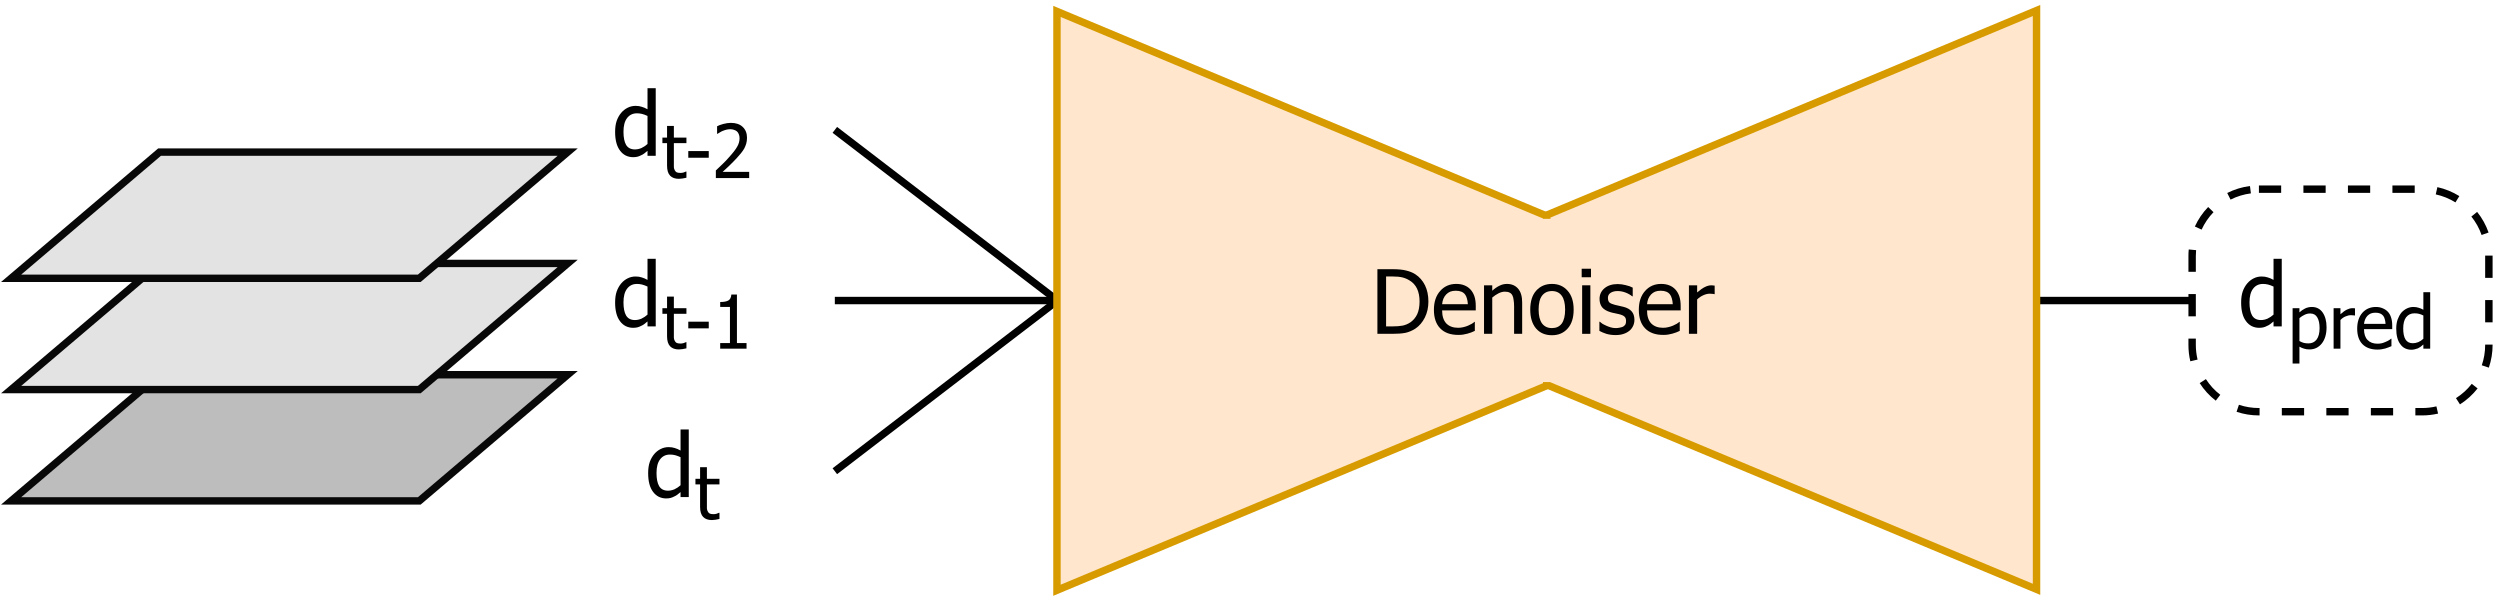 <?xml version="1.0" encoding="UTF-8" standalone="no"?>
<svg
   width="252pt"
   height="61.92pt"
   viewBox="0 0 252 61.92"
   version="1.1"
   id="svg169"
   xmlns:xlink="http://www.w3.org/1999/xlink"
   xmlns="http://www.w3.org/2000/svg"
   xmlns:svg="http://www.w3.org/2000/svg">
  <defs
     id="defs63">
    <g
       id="g52">
      <g
         id="glyph-0-0" />
      <g
         id="glyph-0-1">
        <path
           d="M 4.359 0 L 3.531 0 L 3.531 -0.5 C 3.406 -0.395 3.297 -0.305 3.203 -0.234 C 3.109 -0.16 3 -0.098 2.875 -0.047 C 2.758 0.016 2.641 0.062 2.516 0.094 C 2.391 0.125 2.242 0.141 2.078 0.141 C 1.805 0.141 1.555 0.082 1.328 -0.031 C 1.109 -0.145 0.922 -0.305 0.766 -0.516 C 0.598 -0.734 0.473 -1 0.391 -1.312 C 0.305 -1.633 0.266 -2 0.266 -2.406 C 0.266 -2.832 0.316 -3.203 0.422 -3.516 C 0.535 -3.836 0.691 -4.113 0.891 -4.344 C 1.066 -4.551 1.281 -4.719 1.531 -4.844 C 1.781 -4.969 2.047 -5.031 2.328 -5.031 C 2.566 -5.031 2.773 -5 2.953 -4.938 C 3.141 -4.883 3.332 -4.801 3.531 -4.688 L 3.531 -6.812 L 4.359 -6.812 Z M 3.531 -1.188 L 3.531 -4.016 C 3.332 -4.109 3.148 -4.176 2.984 -4.219 C 2.828 -4.258 2.656 -4.281 2.469 -4.281 C 2.039 -4.281 1.707 -4.117 1.469 -3.797 C 1.227 -3.484 1.109 -3.023 1.109 -2.422 C 1.109 -1.848 1.195 -1.406 1.375 -1.094 C 1.562 -0.789 1.859 -0.641 2.266 -0.641 C 2.484 -0.641 2.703 -0.688 2.922 -0.781 C 3.141 -0.883 3.344 -1.02 3.531 -1.188 Z M 3.531 -1.188 "
           id="path3" />
      </g>
      <g
         id="glyph-0-2">
        <path
           d="M 5.797 -3.25 C 5.797 -2.656 5.676 -2.117 5.438 -1.641 C 5.195 -1.16 4.875 -0.785 4.469 -0.516 C 4.133 -0.305 3.797 -0.164 3.453 -0.094 C 3.117 -0.031 2.688 0 2.156 0 L 0.656 0 L 0.656 -6.516 L 2.141 -6.516 C 2.754 -6.516 3.234 -6.469 3.578 -6.375 C 3.93 -6.289 4.234 -6.164 4.484 -6 C 4.898 -5.727 5.223 -5.359 5.453 -4.891 C 5.68 -4.43 5.797 -3.883 5.797 -3.25 Z M 4.906 -3.266 C 4.906 -3.766 4.82 -4.191 4.656 -4.547 C 4.488 -4.898 4.238 -5.176 3.906 -5.375 C 3.676 -5.52 3.43 -5.625 3.172 -5.688 C 2.91 -5.75 2.582 -5.781 2.188 -5.781 L 1.531 -5.781 L 1.531 -0.75 L 2.188 -0.75 C 2.57 -0.75 2.91 -0.773 3.203 -0.828 C 3.492 -0.891 3.758 -1.004 4 -1.172 C 4.289 -1.379 4.516 -1.648 4.672 -1.984 C 4.828 -2.328 4.906 -2.754 4.906 -3.266 Z M 4.906 -3.266 "
           id="path6" />
      </g>
      <g
         id="glyph-0-3">
        <path
           d="M 2.719 0.109 C 1.938 0.109 1.332 -0.109 0.906 -0.547 C 0.477 -0.984 0.266 -1.609 0.266 -2.422 C 0.266 -3.211 0.473 -3.844 0.891 -4.312 C 1.305 -4.789 1.848 -5.031 2.516 -5.031 C 2.828 -5.031 3.098 -4.984 3.328 -4.891 C 3.555 -4.805 3.758 -4.672 3.938 -4.484 C 4.113 -4.297 4.25 -4.066 4.344 -3.797 C 4.438 -3.523 4.484 -3.195 4.484 -2.812 L 4.484 -2.359 L 1.094 -2.359 C 1.094 -1.785 1.234 -1.348 1.516 -1.047 C 1.805 -0.754 2.203 -0.609 2.703 -0.609 C 2.891 -0.609 3.066 -0.629 3.234 -0.672 C 3.41 -0.711 3.57 -0.766 3.719 -0.828 C 3.863 -0.891 3.988 -0.953 4.094 -1.016 C 4.195 -1.078 4.281 -1.141 4.344 -1.203 L 4.391 -1.203 L 4.391 -0.297 C 4.297 -0.254 4.176 -0.203 4.031 -0.141 C 3.883 -0.086 3.754 -0.047 3.641 -0.016 C 3.484 0.023 3.336 0.055 3.203 0.078 C 3.078 0.098 2.914 0.109 2.719 0.109 Z M 3.688 -2.984 C 3.676 -3.211 3.645 -3.406 3.594 -3.562 C 3.551 -3.727 3.488 -3.863 3.406 -3.969 C 3.312 -4.094 3.188 -4.188 3.031 -4.25 C 2.883 -4.312 2.695 -4.344 2.469 -4.344 C 2.25 -4.344 2.062 -4.312 1.906 -4.25 C 1.758 -4.188 1.625 -4.094 1.5 -3.969 C 1.375 -3.832 1.281 -3.688 1.219 -3.531 C 1.156 -3.375 1.113 -3.191 1.094 -2.984 Z M 3.688 -2.984 "
           id="path9" />
      </g>
      <g
         id="glyph-0-4">
        <path
           d="M 4.438 0 L 3.625 0 L 3.625 -2.781 C 3.625 -3.008 3.609 -3.219 3.578 -3.406 C 3.555 -3.602 3.516 -3.758 3.453 -3.875 C 3.391 -4 3.297 -4.094 3.172 -4.156 C 3.055 -4.219 2.895 -4.25 2.688 -4.25 C 2.477 -4.25 2.266 -4.191 2.047 -4.078 C 1.836 -3.973 1.629 -3.832 1.422 -3.656 L 1.422 0 L 0.594 0 L 0.594 -4.891 L 1.422 -4.891 L 1.422 -4.344 C 1.66 -4.562 1.898 -4.727 2.141 -4.844 C 2.379 -4.969 2.633 -5.031 2.906 -5.031 C 3.383 -5.031 3.758 -4.867 4.031 -4.547 C 4.301 -4.234 4.438 -3.773 4.438 -3.172 Z M 4.438 0 "
           id="path12" />
      </g>
      <g
         id="glyph-0-5">
        <path
           d="M 4.625 -2.438 C 4.625 -1.613 4.422 -0.977 4.016 -0.531 C 3.617 -0.082 3.094 0.141 2.438 0.141 C 1.758 0.141 1.223 -0.086 0.828 -0.547 C 0.441 -1.016 0.25 -1.645 0.25 -2.438 C 0.25 -3.258 0.445 -3.895 0.844 -4.344 C 1.25 -4.801 1.781 -5.031 2.438 -5.031 C 3.094 -5.031 3.617 -4.801 4.016 -4.344 C 4.422 -3.895 4.625 -3.258 4.625 -2.438 Z M 3.766 -2.438 C 3.766 -3.07 3.648 -3.539 3.422 -3.844 C 3.191 -4.156 2.863 -4.312 2.438 -4.312 C 2.008 -4.312 1.676 -4.156 1.438 -3.844 C 1.207 -3.539 1.094 -3.07 1.094 -2.438 C 1.094 -1.832 1.207 -1.367 1.438 -1.047 C 1.676 -0.734 2.008 -0.578 2.438 -0.578 C 2.863 -0.578 3.191 -0.727 3.422 -1.031 C 3.648 -1.344 3.766 -1.812 3.766 -2.438 Z M 3.766 -2.438 "
           id="path15" />
      </g>
      <g
         id="glyph-0-6">
        <path
           d="M 1.438 0 L 0.609 0 L 0.609 -4.891 L 1.438 -4.891 Z M 1.5 -5.703 L 0.562 -5.703 L 0.562 -6.562 L 1.5 -6.562 Z M 1.5 -5.703 "
           id="path18" />
      </g>
      <g
         id="glyph-0-7">
        <path
           d="M 1.922 0.125 C 1.586 0.125 1.281 0.082 1 0 C 0.719 -0.094 0.484 -0.191 0.297 -0.297 L 0.297 -1.219 L 0.344 -1.219 C 0.406 -1.164 0.484 -1.102 0.578 -1.031 C 0.68 -0.969 0.812 -0.898 0.969 -0.828 C 1.102 -0.766 1.254 -0.707 1.422 -0.656 C 1.586 -0.602 1.766 -0.578 1.953 -0.578 C 2.078 -0.578 2.211 -0.594 2.359 -0.625 C 2.516 -0.656 2.629 -0.691 2.703 -0.734 C 2.805 -0.805 2.879 -0.879 2.922 -0.953 C 2.961 -1.023 2.984 -1.141 2.984 -1.297 C 2.984 -1.492 2.93 -1.641 2.828 -1.734 C 2.723 -1.836 2.535 -1.922 2.266 -1.984 C 2.16 -2.016 2.02 -2.047 1.844 -2.078 C 1.676 -2.109 1.523 -2.145 1.391 -2.188 C 1.016 -2.301 0.738 -2.469 0.562 -2.688 C 0.395 -2.914 0.312 -3.191 0.312 -3.516 C 0.312 -3.953 0.477 -4.312 0.812 -4.594 C 1.145 -4.875 1.586 -5.016 2.141 -5.016 C 2.41 -5.016 2.68 -4.977 2.953 -4.906 C 3.234 -4.844 3.469 -4.758 3.656 -4.656 L 3.656 -3.781 L 3.609 -3.781 C 3.398 -3.945 3.164 -4.078 2.906 -4.172 C 2.645 -4.266 2.383 -4.312 2.125 -4.312 C 1.852 -4.312 1.625 -4.254 1.438 -4.141 C 1.25 -4.023 1.156 -3.852 1.156 -3.625 C 1.156 -3.414 1.207 -3.258 1.312 -3.156 C 1.426 -3.062 1.609 -2.984 1.859 -2.922 C 1.984 -2.891 2.117 -2.859 2.266 -2.828 C 2.41 -2.797 2.566 -2.758 2.734 -2.719 C 3.098 -2.625 3.367 -2.473 3.547 -2.266 C 3.734 -2.055 3.828 -1.77 3.828 -1.406 C 3.828 -1.195 3.785 -1 3.703 -0.812 C 3.617 -0.625 3.5 -0.461 3.344 -0.328 C 3.164 -0.18 2.969 -0.07 2.75 0 C 2.531 0.082 2.254 0.125 1.922 0.125 Z M 1.922 0.125 "
           id="path21" />
      </g>
      <g
         id="glyph-0-8">
        <path
           d="M 3.188 -4 L 3.141 -4 C 3.078 -4.02 3.008 -4.031 2.938 -4.031 C 2.875 -4.039 2.797 -4.047 2.703 -4.047 C 2.484 -4.047 2.266 -3.992 2.047 -3.891 C 1.828 -3.797 1.617 -3.656 1.422 -3.469 L 1.422 0 L 0.594 0 L 0.594 -4.891 L 1.422 -4.891 L 1.422 -4.172 C 1.723 -4.43 1.984 -4.613 2.203 -4.719 C 2.43 -4.832 2.648 -4.891 2.859 -4.891 C 2.941 -4.891 3.004 -4.883 3.047 -4.875 C 3.086 -4.875 3.133 -4.867 3.188 -4.859 Z M 3.188 -4 "
           id="path24" />
      </g>
      <g
         id="glyph-1-0" />
      <g
         id="glyph-1-1">
        <path
           d="M 3.922 -2.156 C 3.922 -1.469 3.758 -0.922 3.438 -0.516 C 3.113 -0.117 2.703 0.078 2.203 0.078 C 1.992 0.078 1.812 0.051 1.656 0 C 1.5 -0.039 1.344 -0.109 1.188 -0.203 L 1.188 1.5 L 0.5 1.5 L 0.5 -4.078 L 1.188 -4.078 L 1.188 -3.656 C 1.352 -3.812 1.539 -3.941 1.75 -4.047 C 1.957 -4.148 2.188 -4.203 2.438 -4.203 C 2.906 -4.203 3.27 -4.016 3.531 -3.641 C 3.789 -3.266 3.922 -2.77 3.922 -2.156 Z M 3.219 -2.078 C 3.219 -2.535 3.141 -2.895 2.984 -3.156 C 2.836 -3.414 2.598 -3.547 2.266 -3.547 C 2.066 -3.547 1.875 -3.5 1.688 -3.406 C 1.508 -3.32 1.344 -3.211 1.188 -3.078 L 1.188 -0.766 C 1.363 -0.672 1.516 -0.609 1.641 -0.578 C 1.773 -0.547 1.926 -0.531 2.094 -0.531 C 2.445 -0.531 2.723 -0.66 2.922 -0.922 C 3.117 -1.18 3.219 -1.566 3.219 -2.078 Z M 3.219 -2.078 "
           id="path28" />
      </g>
      <g
         id="glyph-1-2">
        <path
           d="M 2.656 -3.344 L 2.625 -3.344 C 2.57 -3.352 2.516 -3.359 2.453 -3.359 C 2.398 -3.367 2.332 -3.375 2.25 -3.375 C 2.07 -3.375 1.891 -3.332 1.703 -3.25 C 1.516 -3.176 1.344 -3.055 1.188 -2.891 L 1.188 0 L 0.5 0 L 0.5 -4.078 L 1.188 -4.078 L 1.188 -3.469 C 1.438 -3.695 1.656 -3.852 1.844 -3.938 C 2.031 -4.031 2.207 -4.078 2.375 -4.078 C 2.445 -4.078 2.5 -4.078 2.531 -4.078 C 2.57 -4.078 2.613 -4.07 2.656 -4.062 Z M 2.656 -3.344 "
           id="path31" />
      </g>
      <g
         id="glyph-1-3">
        <path
           d="M 2.266 0.094 C 1.617 0.094 1.113 -0.086 0.75 -0.453 C 0.395 -0.816 0.219 -1.336 0.219 -2.016 C 0.219 -2.68 0.391 -3.211 0.734 -3.609 C 1.086 -4.004 1.547 -4.203 2.109 -4.203 C 2.359 -4.203 2.578 -4.16 2.766 -4.078 C 2.961 -4.004 3.133 -3.895 3.281 -3.75 C 3.438 -3.594 3.551 -3.398 3.625 -3.172 C 3.707 -2.941 3.75 -2.664 3.75 -2.344 L 3.75 -1.969 L 0.906 -1.969 C 0.906 -1.488 1.023 -1.125 1.266 -0.875 C 1.504 -0.625 1.836 -0.5 2.266 -0.5 C 2.41 -0.5 2.555 -0.516 2.703 -0.547 C 2.848 -0.586 2.977 -0.633 3.094 -0.688 C 3.219 -0.738 3.32 -0.789 3.406 -0.844 C 3.5 -0.895 3.57 -0.945 3.625 -1 L 3.672 -1 L 3.672 -0.25 C 3.586 -0.219 3.484 -0.176 3.359 -0.125 C 3.242 -0.082 3.141 -0.047 3.047 -0.016 C 2.91 0.016 2.785 0.039 2.672 0.062 C 2.566 0.082 2.43 0.094 2.266 0.094 Z M 3.078 -2.5 C 3.066 -2.688 3.039 -2.844 3 -2.969 C 2.969 -3.102 2.914 -3.219 2.844 -3.312 C 2.758 -3.414 2.656 -3.492 2.531 -3.547 C 2.406 -3.598 2.25 -3.625 2.062 -3.625 C 1.883 -3.625 1.727 -3.598 1.594 -3.547 C 1.469 -3.492 1.352 -3.414 1.25 -3.312 C 1.145 -3.195 1.066 -3.07 1.016 -2.938 C 0.961 -2.812 0.926 -2.664 0.906 -2.5 Z M 3.078 -2.5 "
           id="path34" />
      </g>
      <g
         id="glyph-1-4">
        <path
           d="M 3.641 0 L 2.953 0 L 2.953 -0.422 C 2.848 -0.328 2.754 -0.25 2.672 -0.188 C 2.598 -0.133 2.508 -0.082 2.406 -0.031 C 2.301 0.008 2.195 0.039 2.094 0.062 C 1.988 0.094 1.867 0.109 1.734 0.109 C 1.516 0.109 1.305 0.062 1.109 -0.031 C 0.922 -0.125 0.766 -0.258 0.641 -0.438 C 0.504 -0.613 0.398 -0.832 0.328 -1.094 C 0.254 -1.363 0.219 -1.672 0.219 -2.016 C 0.219 -2.367 0.266 -2.676 0.359 -2.938 C 0.453 -3.195 0.578 -3.426 0.734 -3.625 C 0.891 -3.801 1.07 -3.941 1.281 -4.047 C 1.488 -4.148 1.707 -4.203 1.938 -4.203 C 2.145 -4.203 2.32 -4.176 2.469 -4.125 C 2.625 -4.082 2.785 -4.016 2.953 -3.922 L 2.953 -5.688 L 3.641 -5.688 Z M 2.953 -1 L 2.953 -3.344 C 2.785 -3.426 2.633 -3.484 2.5 -3.516 C 2.363 -3.547 2.211 -3.562 2.047 -3.562 C 1.703 -3.562 1.426 -3.43 1.219 -3.172 C 1.02 -2.91 0.922 -2.531 0.922 -2.031 C 0.922 -1.539 1 -1.172 1.156 -0.922 C 1.312 -0.672 1.555 -0.547 1.891 -0.547 C 2.066 -0.547 2.25 -0.582 2.438 -0.656 C 2.625 -0.738 2.797 -0.852 2.953 -1 Z M 2.953 -1 "
           id="path37" />
      </g>
      <g
         id="glyph-1-5">
        <path
           d="M 1.734 0.078 C 1.359 0.078 1.066 -0.023 0.859 -0.234 C 0.648 -0.453 0.547 -0.789 0.547 -1.25 L 0.547 -3.516 L 0.078 -3.516 L 0.078 -4.078 L 0.547 -4.078 L 0.547 -5.25 L 1.234 -5.25 L 1.234 -4.078 L 2.5 -4.078 L 2.5 -3.516 L 1.234 -3.516 L 1.234 -1.578 C 1.234 -1.367 1.234 -1.207 1.234 -1.094 C 1.242 -0.977 1.273 -0.875 1.328 -0.781 C 1.367 -0.695 1.43 -0.629 1.516 -0.578 C 1.609 -0.535 1.738 -0.516 1.906 -0.516 C 2.008 -0.516 2.113 -0.531 2.219 -0.562 C 2.32 -0.602 2.398 -0.633 2.453 -0.656 L 2.5 -0.656 L 2.5 -0.031 C 2.363 0 2.227 0.023 2.094 0.047 C 1.969 0.066 1.848 0.078 1.734 0.078 Z M 1.734 0.078 "
           id="path40" />
      </g>
      <g
         id="glyph-1-6">
        <path
           d="M 2.391 -2.047 L 0.328 -2.047 L 0.328 -2.719 L 2.391 -2.719 Z M 2.391 -2.047 "
           id="path43" />
      </g>
      <g
         id="glyph-1-7">
        <path
           d="M 3.75 0 L 0.391 0 L 0.391 -0.766 C 0.641 -0.992 0.867 -1.211 1.078 -1.422 C 1.297 -1.629 1.504 -1.848 1.703 -2.078 C 2.117 -2.535 2.398 -2.898 2.547 -3.172 C 2.703 -3.441 2.781 -3.723 2.781 -4.016 C 2.781 -4.172 2.754 -4.305 2.703 -4.422 C 2.66 -4.535 2.598 -4.629 2.516 -4.703 C 2.43 -4.773 2.332 -4.828 2.219 -4.859 C 2.102 -4.898 1.984 -4.922 1.859 -4.922 C 1.723 -4.922 1.586 -4.906 1.453 -4.875 C 1.328 -4.844 1.203 -4.801 1.078 -4.75 C 0.973 -4.707 0.875 -4.656 0.781 -4.594 C 0.688 -4.539 0.609 -4.492 0.547 -4.453 L 0.516 -4.453 L 0.516 -5.219 C 0.66 -5.301 0.867 -5.379 1.141 -5.453 C 1.41 -5.523 1.664 -5.562 1.906 -5.562 C 2.414 -5.562 2.812 -5.426 3.094 -5.156 C 3.383 -4.883 3.531 -4.52 3.531 -4.062 C 3.531 -3.844 3.504 -3.645 3.453 -3.469 C 3.398 -3.289 3.332 -3.125 3.25 -2.969 C 3.156 -2.812 3.047 -2.656 2.922 -2.5 C 2.797 -2.344 2.66 -2.188 2.516 -2.031 C 2.285 -1.781 2.031 -1.52 1.75 -1.25 C 1.469 -0.988 1.242 -0.781 1.078 -0.625 L 3.75 -0.625 Z M 3.75 0 "
           id="path46" />
      </g>
      <g
         id="glyph-1-8">
        <path
           d="M 3.484 0 L 0.828 0 L 0.828 -0.562 L 1.812 -0.562 L 1.812 -4.203 L 0.828 -4.203 L 0.828 -4.703 C 1.203 -4.703 1.477 -4.754 1.656 -4.859 C 1.832 -4.961 1.93 -5.16 1.953 -5.453 L 2.516 -5.453 L 2.516 -0.562 L 3.484 -0.562 Z M 3.484 0 "
           id="path49" />
      </g>
    </g>
    <clipPath
       id="clip-0">
      <path
         clip-rule="nonzero"
         d="M 0 27 L 68 27 L 68 60.57 L 0 60.57 Z M 0 27 "
         id="path54" />
    </clipPath>
    <clipPath
       id="clip-1">
      <path
         clip-rule="nonzero"
         d="M 95 0 L 167 0 L 167 60.57 L 95 60.57 Z M 95 0 "
         id="path57" />
    </clipPath>
    <clipPath
       id="clip-2">
      <path
         clip-rule="nonzero"
         d="M 145 0 L 216 0 L 216 60.57 L 145 60.57 Z M 145 0 "
         id="path60" />
    </clipPath>
  </defs>
  <path
     fill="none"
     stroke-width="1"
     stroke-linecap="butt"
     stroke-linejoin="miter"
     stroke="rgb(0%, 0%, 0%)"
     stroke-opacity="1"
     stroke-miterlimit="10"
     d="M 112.001 17 L 142.001 40 "
     transform="matrix(0.748, 0, 0, 0.748, 0.374, 0.374)"
     id="path65" />
  <path
     fill="none"
     stroke-width="1"
     stroke-linecap="butt"
     stroke-linejoin="miter"
     stroke="rgb(0%, 0%, 0%)"
     stroke-opacity="1"
     stroke-miterlimit="10"
     d="M 112.001 40 L 142.001 40 "
     transform="matrix(0.748, 0, 0, 0.748, 0.374, 0.374)"
     id="path67" />
  <path
     fill="none"
     stroke-width="1"
     stroke-linecap="butt"
     stroke-linejoin="miter"
     stroke="rgb(0%, 0%, 0%)"
     stroke-opacity="1"
     stroke-miterlimit="10"
     d="M 112.001 63.001 L 142.001 40 "
     transform="matrix(0.748, 0, 0, 0.748, 0.374, 0.374)"
     id="path69" />
  <path
     fill="none"
     stroke-width="1"
     stroke-linecap="butt"
     stroke-linejoin="miter"
     stroke="rgb(0%, 0%, 0%)"
     stroke-opacity="1"
     stroke-miterlimit="10"
     d="M 274.002 40 L 295.002 40 "
     transform="matrix(0.748, 0, 0, 0.748, 0.374, 0.374)"
     id="path71" />
  <path
     fill-rule="nonzero"
     fill="rgb(0%, 0%, 0%)"
     fill-opacity="1"
     d="M 232.184 18.695 L 234.426 18.695 L 234.426 19.441 L 232.184 19.441 Z M 236.672 18.695 L 238.914 18.695 L 238.914 19.441 L 236.672 19.441 Z M 241.156 18.695 L 243.402 18.695 L 243.402 19.441 L 241.156 19.441 Z M 245.688 18.863 C 246.477 19.039 247.215 19.34 247.902 19.766 L 247.508 20.402 C 246.895 20.02 246.23 19.75 245.523 19.594 Z M 249.695 21.359 C 250.199 21.988 250.582 22.68 250.848 23.438 L 250.145 23.688 C 249.906 23.008 249.562 22.391 249.113 21.828 Z M 251.254 25.766 L 251.254 28.008 L 250.504 28.008 L 250.504 25.766 Z M 251.254 30.25 L 251.254 32.492 L 250.504 32.492 L 250.504 30.25 Z M 251.254 34.738 L 251.254 34.773 C 251.254 35.555 251.125 36.316 250.875 37.059 L 250.164 36.82 C 250.391 36.156 250.504 35.473 250.504 34.773 L 250.504 34.738 Z M 249.742 39.152 C 249.242 39.789 248.648 40.328 247.965 40.762 L 247.562 40.133 C 248.176 39.742 248.707 39.262 249.152 38.691 Z M 245.758 41.691 C 245.23 41.812 244.691 41.875 244.148 41.875 L 243.469 41.875 L 243.469 41.129 L 244.148 41.129 C 244.637 41.129 245.117 41.074 245.59 40.961 Z M 241.227 41.875 L 238.984 41.875 L 238.984 41.129 L 241.227 41.129 Z M 236.738 41.875 L 234.496 41.875 L 234.496 41.129 L 236.738 41.129 Z M 232.254 41.875 L 230.008 41.875 L 230.008 41.129 L 232.254 41.129 Z M 227.766 41.875 L 227.699 41.875 C 226.926 41.875 226.176 41.754 225.445 41.508 L 225.684 40.801 C 226.336 41.02 227.008 41.129 227.699 41.129 L 227.766 41.129 Z M 223.348 40.387 C 222.707 39.891 222.164 39.301 221.727 38.617 L 222.355 38.215 C 222.746 38.824 223.23 39.352 223.805 39.797 Z M 220.785 36.418 C 220.656 35.879 220.594 35.328 220.594 34.773 L 220.594 34.129 L 221.34 34.129 L 221.34 34.773 C 221.34 35.27 221.398 35.762 221.516 36.246 Z M 220.594 31.883 L 220.594 29.641 L 221.34 29.641 L 221.34 31.883 Z M 220.594 27.398 L 220.594 25.797 C 220.594 25.582 220.602 25.363 220.625 25.145 L 221.367 25.215 C 221.352 25.41 221.34 25.602 221.34 25.797 L 221.34 27.398 Z M 221.242 22.832 C 221.578 22.102 222.023 21.445 222.582 20.867 L 223.121 21.387 C 222.621 21.906 222.223 22.492 221.922 23.145 Z M 224.504 19.453 C 225.23 19.09 225.992 18.855 226.797 18.75 L 226.891 19.492 C 226.172 19.586 225.488 19.793 224.84 20.121 Z M 227.699 18.695 L 229.941 18.695 L 229.941 19.441 L 227.699 19.441 Z M 227.699 18.695 "
     id="path73" />
  <g
     fill="#000000"
     fill-opacity="1"
     id="g77">
    <use
       xlink:href="#glyph-0-1"
       x="225.641"
       y="32.902"
       id="use75" />
  </g>
  <g
     fill="#000000"
     fill-opacity="1"
     id="g83">
    <use
       xlink:href="#glyph-1-1"
       x="230.595"
       y="35.145"
       id="use79" />
    <use
       xlink:href="#glyph-1-2"
       x="234.728"
       y="35.145"
       id="use81" />
  </g>
  <g
     fill="#000000"
     fill-opacity="1"
     id="g89">
    <use
       xlink:href="#glyph-1-3"
       x="237.386"
       y="35.145"
       id="use85" />
    <use
       xlink:href="#glyph-1-4"
       x="241.322"
       y="35.145"
       id="use87" />
  </g>
  <path
     fill-rule="nonzero"
     fill="rgb(74.12%, 74.12%, 74.12%)"
     fill-opacity="1"
     d="M 1.121 50.477 L 16.078 37.762 L 57.203 37.762 L 42.25 50.477 Z M 1.121 50.477 "
     id="path91" />
  <g
     clip-path="url(#clip-0)"
     id="g95">
    <path
       fill="none"
       stroke-width="1"
       stroke-linecap="butt"
       stroke-linejoin="miter"
       stroke="#080808"
       stroke-opacity="1"
       stroke-miterlimit="10"
       d="M 0.999,67.002 21.001,49.999 h 54.997 l -19.997,17.004 z m 0,0"
       transform="matrix(0.748,0,0,0.748,0.374,0.374)"
       id="path93" />
  </g>
  <path
     fill-rule="nonzero"
     fill="rgb(89.02%, 89.02%, 89.02%)"
     fill-opacity="1"
     stroke-width="1"
     stroke-linecap="butt"
     stroke-linejoin="miter"
     stroke="rgb(3.139%, 3.139%, 3.139%)"
     stroke-opacity="1"
     stroke-miterlimit="10"
     d="M 0.999 52 L 21.001 35.001 L 75.998 35.001 L 56.001 52 Z M 0.999 52 "
     transform="matrix(0.748, 0, 0, 0.748, 0.374, 0.374)"
     id="path97" />
  <path
     fill-rule="nonzero"
     fill="rgb(89.02%, 89.02%, 89.02%)"
     fill-opacity="1"
     stroke-width="1"
     stroke-linecap="butt"
     stroke-linejoin="miter"
     stroke="rgb(3.139%, 3.139%, 3.139%)"
     stroke-opacity="1"
     stroke-miterlimit="10"
     d="M 0.999 37.002 L 21.001 19.998 L 75.998 19.998 L 56.001 37.002 Z M 0.999 37.002 "
     transform="matrix(0.748, 0, 0, 0.748, 0.374, 0.374)"
     id="path99" />
  <g
     fill="#000000"
     fill-opacity="1"
     id="g103">
    <use
       xlink:href="#glyph-0-1"
       x="61.738"
       y="15.703"
       id="use101" />
  </g>
  <g
     fill="#000000"
     fill-opacity="1"
     id="g107">
    <use
       xlink:href="#glyph-1-5"
       x="66.692"
       y="17.947"
       id="use105" />
  </g>
  <g
     fill="#000000"
     fill-opacity="1"
     id="g113">
    <use
       xlink:href="#glyph-1-6"
       x="69.051"
       y="17.947"
       id="use109" />
    <use
       xlink:href="#glyph-1-7"
       x="71.767"
       y="17.947"
       id="use111" />
  </g>
  <g
     fill="#000000"
     fill-opacity="1"
     id="g117">
    <use
       xlink:href="#glyph-0-1"
       x="61.738"
       y="32.902"
       id="use115" />
  </g>
  <g
     fill="#000000"
     fill-opacity="1"
     id="g121">
    <use
       xlink:href="#glyph-1-5"
       x="66.692"
       y="35.145"
       id="use119" />
  </g>
  <g
     fill="#000000"
     fill-opacity="1"
     id="g127">
    <use
       xlink:href="#glyph-1-6"
       x="69.051"
       y="35.145"
       id="use123" />
    <use
       xlink:href="#glyph-1-8"
       x="71.767"
       y="35.145"
       id="use125" />
  </g>
  <g
     fill="#000000"
     fill-opacity="1"
     id="g131">
    <use
       xlink:href="#glyph-0-1"
       x="65.068"
       y="50.101"
       id="use129" />
  </g>
  <g
     fill="#000000"
     fill-opacity="1"
     id="g135">
    <use
       xlink:href="#glyph-1-5"
       x="70.022"
       y="52.344"
       id="use133" />
  </g>
  <path
     fill-rule="nonzero"
     fill="rgb(100%, 90.199%, 79.999%)"
     fill-opacity="1"
     d="M 106.559 1.121 L 155.91 21.738 L 155.91 38.832 L 106.559 59.449 Z M 106.559 1.121 "
     id="path137" />
  <g
     clip-path="url(#clip-1)"
     id="g141">
    <path
       fill="none"
       stroke-width="1"
       stroke-linecap="butt"
       stroke-linejoin="miter"
       stroke="#d79b00"
       stroke-opacity="1"
       stroke-miterlimit="10"
       d="m 135.999,72.999 27.571,-65.998 h 22.86 l 27.571,65.998 z m 0,0"
       transform="matrix(0,0.748,-0.748,0,161.145,-100.576)"
       id="path139" />
  </g>
  <path
     fill-rule="nonzero"
     fill="rgb(100%, 90.199%, 79.999%)"
     fill-opacity="1"
     d="M 205.266 59.449 L 155.91 38.832 L 155.91 21.738 L 205.266 1.121 Z M 205.266 59.449 "
     id="path143" />
  <g
     clip-path="url(#clip-2)"
     id="g147">
    <path
       fill="none"
       stroke-width="1"
       stroke-linecap="butt"
       stroke-linejoin="miter"
       stroke="#d79b00"
       stroke-opacity="1"
       stroke-miterlimit="10"
       d="m 201.998,73.002 27.571,-66.003 h 22.86 l 27.571,66.003 z m 0,0"
       transform="matrix(0,-0.748,0.748,0,150.677,210.499)"
       id="path145" />
  </g>
  <path
     fill-rule="nonzero"
     fill="rgb(100%, 90.199%, 79.999%)"
     fill-opacity="1"
     d="M 128.242 22.059 L 183.578 22.059 L 183.578 38.512 L 128.242 38.512 Z M 128.242 22.059 "
     id="path149" />
  <g
     fill="#000000"
     fill-opacity="1"
     id="g167">
    <use
       xlink:href="#glyph-0-2"
       x="138.186"
       y="33.65"
       id="use151" />
    <use
       xlink:href="#glyph-0-3"
       x="144.272"
       y="33.65"
       id="use153" />
    <use
       xlink:href="#glyph-0-4"
       x="148.996"
       y="33.65"
       id="use155" />
    <use
       xlink:href="#glyph-0-5"
       x="153.999"
       y="33.65"
       id="use157" />
    <use
       xlink:href="#glyph-0-6"
       x="158.871"
       y="33.65"
       id="use159" />
    <use
       xlink:href="#glyph-0-7"
       x="160.922"
       y="33.65"
       id="use161" />
    <use
       xlink:href="#glyph-0-3"
       x="164.927"
       y="33.65"
       id="use163" />
    <use
       xlink:href="#glyph-0-8"
       x="169.65"
       y="33.65"
       id="use165" />
  </g>
</svg>
